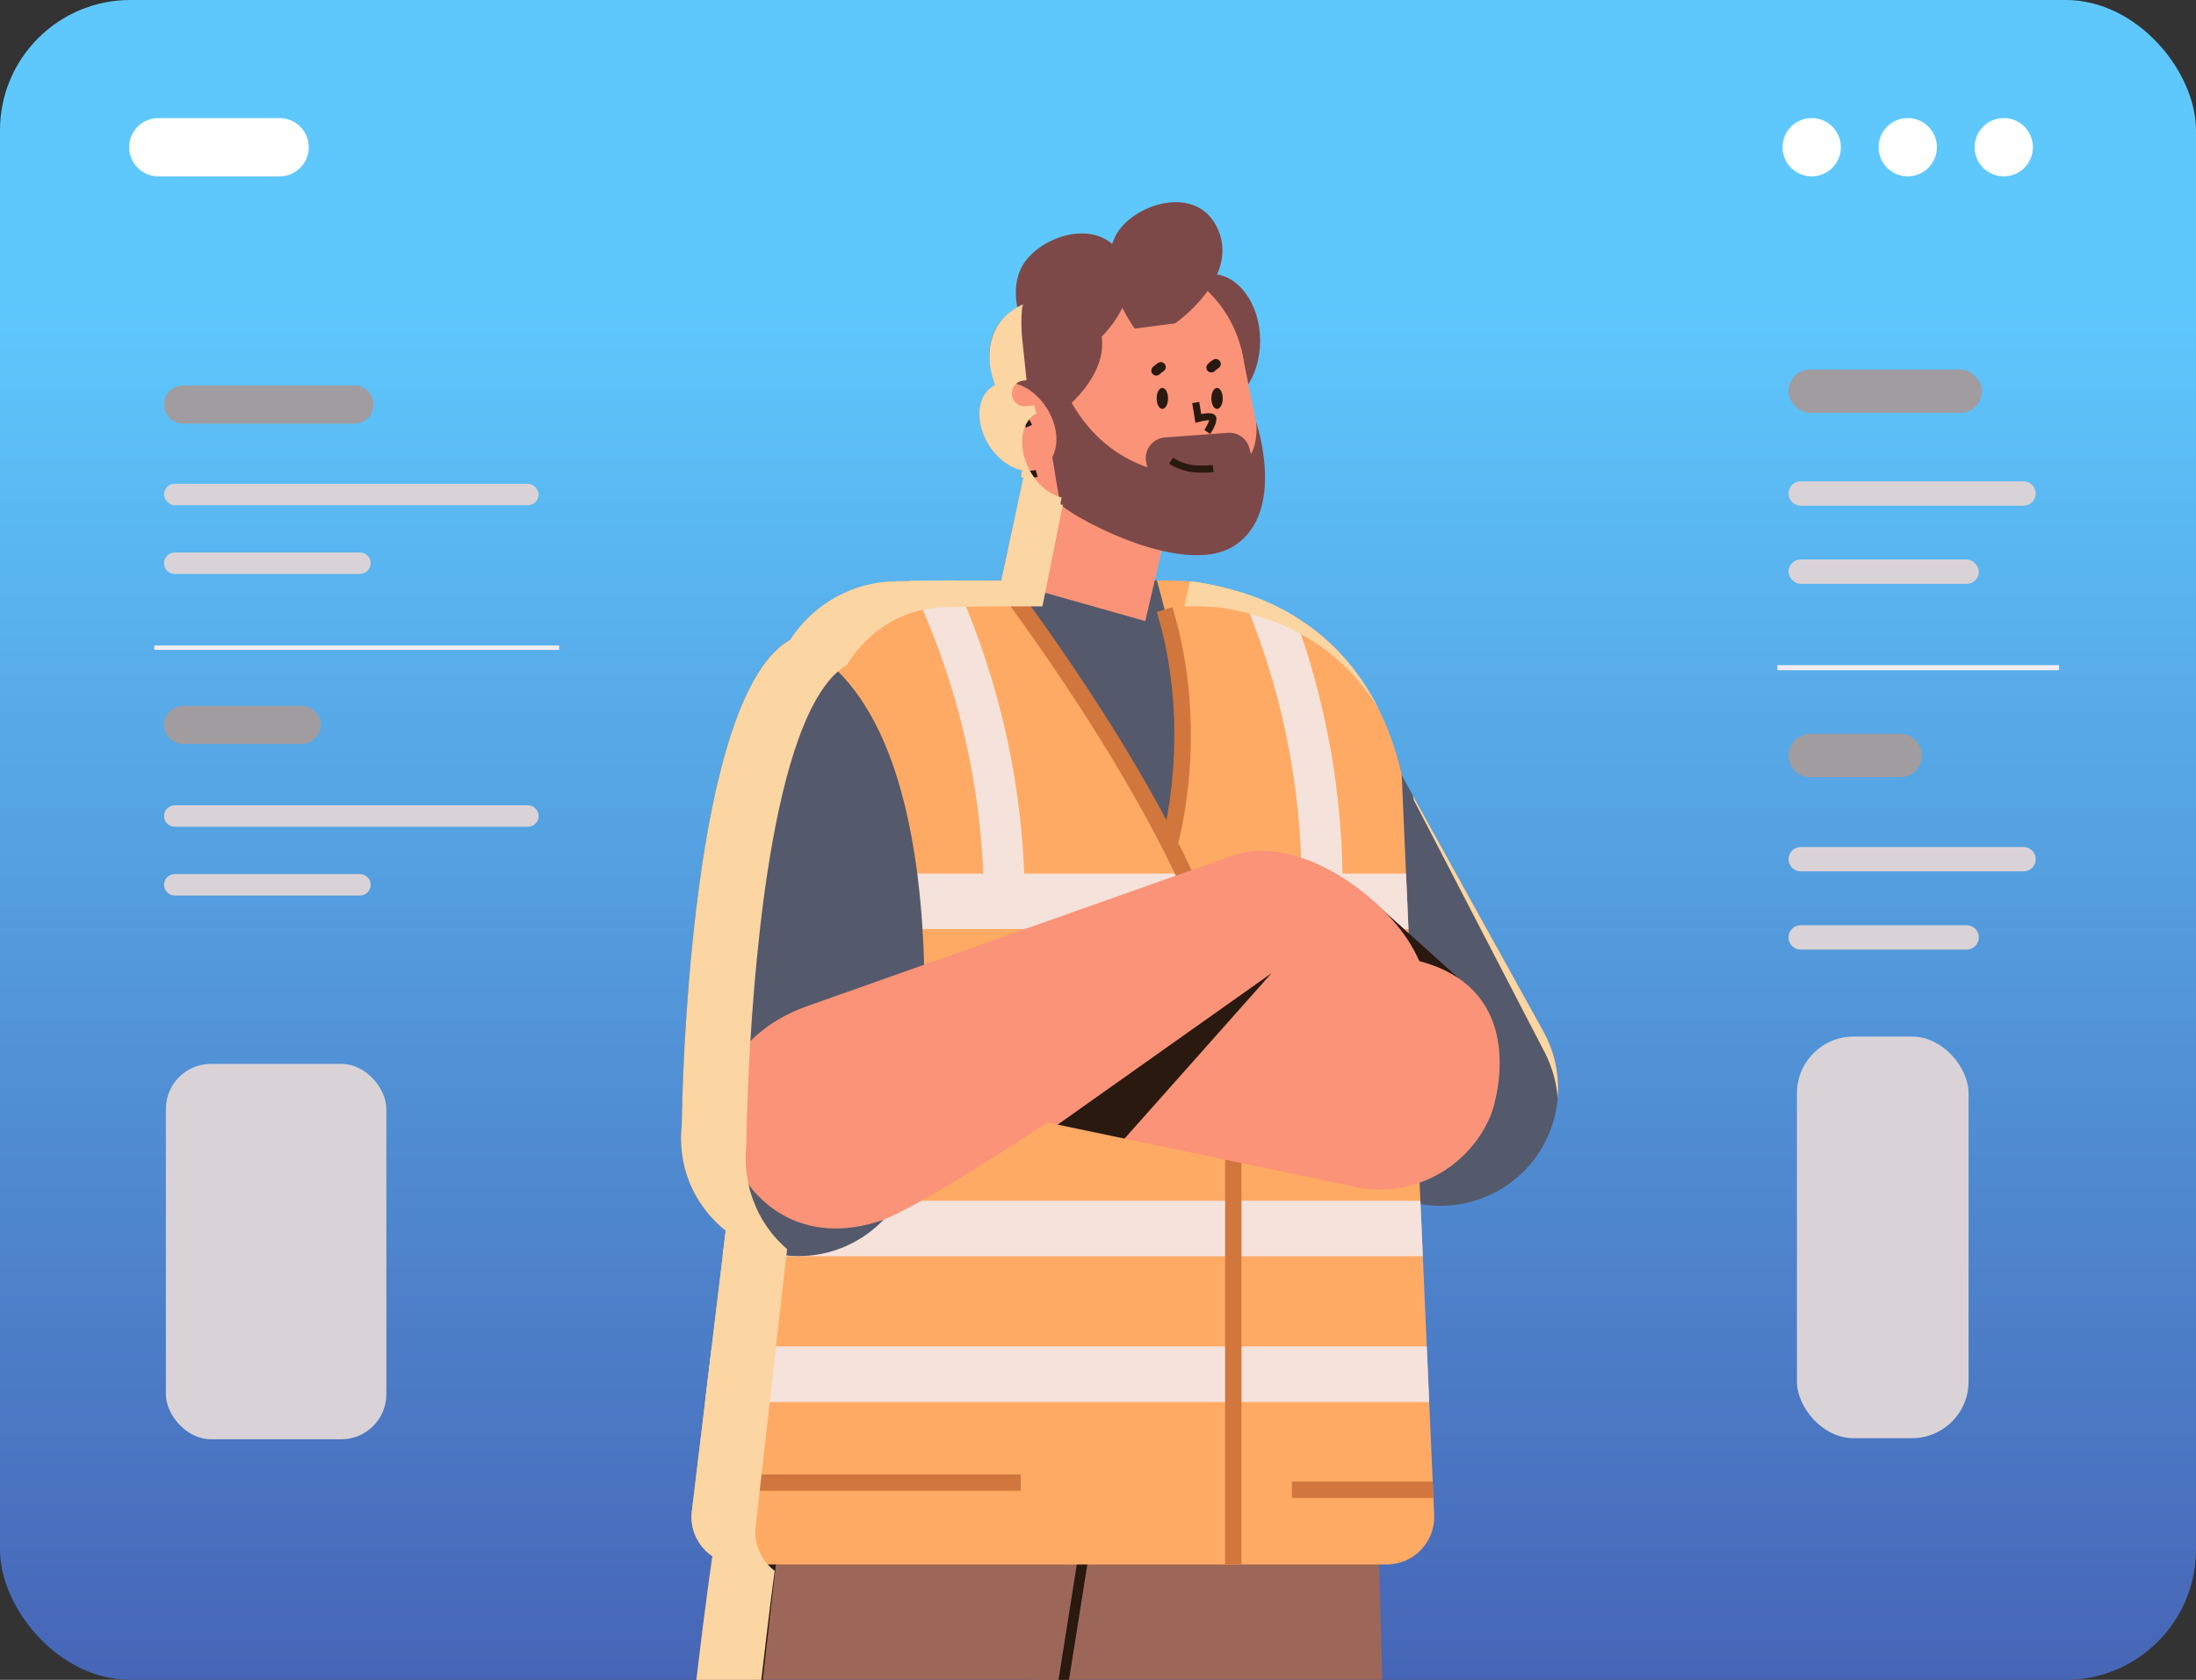 <?xml version="1.0" encoding="UTF-8"?>
<svg xmlns="http://www.w3.org/2000/svg" xmlns:xlink="http://www.w3.org/1999/xlink" viewBox="0 0 1403.52 1073.88">
  <rect x="0" y="0" width="1403.52" height="1073.88" fill="#333333" stroke="none"/>
  <defs>
    <style>
      .cls-1 {
        fill: url(#linear-gradient);
      }

      .cls-1, .cls-2, .cls-3, .cls-4, .cls-5, .cls-6, .cls-7, .cls-8, .cls-9, .cls-10, .cls-11, .cls-12, .cls-13, .cls-14 {
        stroke-width: 0px;
      }

      .cls-15 {
        mix-blend-mode: overlay;
      }

      .cls-16 {
        isolation: isolate;
      }

      .cls-2 {
        fill: #f3ecf1;
      }

      .cls-3 {
        fill: #fa9378;
      }

      .cls-4 {
        fill: #54596b;
      }

      .cls-5 {
        fill: #29190f;
      }

      .cls-6 {
        fill: #9c6759;
      }

      .cls-7 {
        fill: #d1763d;
      }

      .cls-8 {
        fill: #d9d3d7;
      }

      .cls-9 {
        fill: #7d4848;
      }

      .cls-10 {
        fill: #a19c9f;
      }

      .cls-11 {
        fill: #fff;
      }

      .cls-12 {
        fill: #ffaa64;
      }

      .cls-13 {
        fill: #fbd5a2;
      }

      .cls-14 {
        fill: #f5e2da;
      }
    </style>
    <linearGradient id="linear-gradient" x1="701.76" y1="1444.78" x2="701.76" y2="190.53" gradientUnits="userSpaceOnUse">
      <stop offset=".01" stop-color="#3d3d99"/>
      <stop offset="1" stop-color="#5ec8fd"/>
    </linearGradient>
  </defs>
  <g class="cls-16">
    <g id="Ebene_2" data-name="Ebene 2">
      <g id="Ebene_1-2" data-name="Ebene 1">
        <g>
          <rect class="cls-1" width="1403.52" height="1073.88" rx="83.27" ry="83.27"/>
          <path class="cls-11" d="m101.19,112.74h77.51c10.29,0,18.63-8.34,18.63-18.63h0c0-10.29-8.34-18.63-18.63-18.63h-77.51c-10.29,0-18.63,8.34-18.63,18.63h0c0,10.29,8.34,18.63,18.63,18.63Z"/>
          <g>
            <circle class="cls-11" cx="1280.66" cy="94.11" r="18.63"/>
            <circle class="cls-11" cx="1219.29" cy="94.11" r="18.63"/>
            <circle class="cls-11" cx="1157.91" cy="94.11" r="18.63"/>
          </g>
        </g>
        <g class="cls-15">
          <rect class="cls-2" x="98.57" y="412.6" width="258.8" height="2.85"/>
          <path class="cls-8" d="m337.39,528.51H111.71c-3.78,0-6.85-3.07-6.85-6.85h0c0-3.78,3.07-6.85,6.85-6.85h225.69c3.78,0,6.85,3.07,6.85,6.85h0c0,3.78-3.07,6.85-6.85,6.85Z"/>
          <rect class="cls-8" x="106.02" y="680.12" width="140.91" height="239.95" rx="28.79" ry="28.79"/>
          <path class="cls-8" d="m230.05,572.47h-118.35c-3.78,0-6.85-3.07-6.85-6.85h0c0-3.78,3.07-6.85,6.85-6.85h118.35c3.78,0,6.85,3.07,6.85,6.85h0c0,3.78-3.07,6.85-6.85,6.85Z"/>
          <rect class="cls-8" x="104.85" y="309.26" width="239.39" height="13.7" rx="6.85" ry="6.85"/>
          <path class="cls-8" d="m230.05,366.92h-118.35c-3.78,0-6.85-3.07-6.85-6.85h0c0-3.78,3.07-6.85,6.85-6.85h118.35c3.78,0,6.85,3.07,6.85,6.85h0c0,3.78-3.07,6.85-6.85,6.85Z"/>
          <path class="cls-10" d="m226.52,270.81h-109.49c-6.73,0-12.18-5.45-12.18-12.18h0c0-6.73,5.45-12.18,12.18-12.18h109.49c6.73,0,12.18,5.45,12.18,12.18h0c0,6.73-5.45,12.18-12.18,12.18Z"/>
          <path class="cls-10" d="m192.74,475.6h-75.71c-6.73,0-12.18-5.45-12.18-12.18h0c0-6.73,5.45-12.18,12.18-12.18h75.71c6.73,0,12.18,5.45,12.18,12.18h0c0,6.73-5.45,12.18-12.18,12.18Z"/>
        </g>
        <g class="cls-15">
          <rect class="cls-2" x="1135.95" y="425.21" width="180.08" height="3.25"/>
          <path class="cls-8" d="m1293.3,557.04h-142.41c-4.3,0-7.79-3.49-7.79-7.79h0c0-4.3,3.49-7.79,7.79-7.79h142.41c4.3,0,7.79,3.49,7.79,7.79h0c0,4.3-3.49,7.79-7.79,7.79Z"/>
          <path class="cls-8" d="m1256.92,607.04h-106.04c-4.3,0-7.79-3.49-7.79-7.79h0c0-4.3,3.49-7.79,7.79-7.79h106.04c4.3,0,7.79,3.49,7.79,7.79h0c0,4.3-3.49,7.79-7.79,7.79Z"/>
          <rect class="cls-8" x="1148.47" y="662.65" width="109.69" height="256.75" rx="36.2" ry="36.2"/>
          <path class="cls-8" d="m1293.3,323.25h-142.41c-4.3,0-7.79-3.49-7.79-7.79h0c0-4.3,3.49-7.79,7.79-7.79h142.41c4.3,0,7.79,3.49,7.79,7.79h0c0,4.3-3.49,7.79-7.79,7.79Z"/>
          <rect class="cls-8" x="1143.09" y="357.67" width="121.62" height="15.59" rx="7.79" ry="7.79"/>
          <rect class="cls-10" x="1143.09" y="236.23" width="123.67" height="27.71" rx="13.85" ry="13.85"/>
          <path class="cls-10" d="m1214.48,496.86h-57.54c-7.65,0-13.85-6.2-13.85-13.85h0c0-7.65,6.2-13.85,13.85-13.85h57.54c7.65,0,13.85,6.2,13.85,13.85h0c0,7.65-6.2,13.85-13.85,13.85Z"/>
        </g>
        <g>
          <g>
            <g>
              <g>
                <g>
                  <path class="cls-6" d="m645.04,796.6l.3,6.5,2.7,57.61,1.67,35.53,2.17,46.29.08,1.67.42,8.78,2.2,47.12,3.46,73.77h225.36c-.46-24.93-1.14-49.6-2.05-73.77-.53-14.37-1.14-28.54-1.82-42.53-.15-3.5-.34-6.99-.53-10.45-.04-.99-.08-1.98-.15-2.93-.88-16.38-1.86-32.38-2.97-47.96-.83-12.12-1.79-23.98-2.77-35.53-1.79-20.14-3.8-39.41-6.04-57.61-.27-2.17-.57-4.33-.84-6.5h-221.18Z"/>
                  <path class="cls-6" d="m445.06,1073.88h234.49l11.59-73.77,3.72-23.71,5.09-32.19,7.52-47.96,5.59-35.53,9.04-57.61,1.03-6.5h-233.38s-.23,1.14-.68,3.31c-.19.87-.42,1.94-.68,3.19-2.01,9.65-6.08,29.64-11.21,57.61-1.98,10.72-4.1,22.61-6.31,35.53-2.47,14.21-5.05,29.72-7.68,46.29-.08.57-.15,1.1-.27,1.67-.46,2.89-.91,5.81-1.37,8.78-2.05,13.3-4.18,27.29-6.23,41.84v.04h-.04c-.15,1.25-.34,2.55-.53,3.84-1.18,8.17-2.36,16.84-3.53,25.96-.27,1.94-.53,3.88-.76,5.85-.11.76-.23,1.52-.3,2.28-.46,3.46-.91,6.99-1.37,10.6-1.22,9.77-2.47,19.91-3.72,30.48Z"/>
                  <polygon class="cls-5" points="489.22 1000.11 480.82 1073.88 487.51 1073.88 495.91 1000.11 501.31 952.99 502.29 944.21 502.48 942.54 507.27 900.58 500.62 900.24 495.8 942.54 495.61 944.21 494.62 952.99 489.41 998.59 489.22 1000.11"/>
                  <polygon class="cls-5" points="688.21 1000.11 676.54 1073.88 683.23 1073.88 694.94 1000.11 697.71 982.48 747 969.67 745.67 963.21 694.86 976.4 691.82 977.2 688.21 1000.11"/>
                </g>
                <path class="cls-4" d="m957.09,761.42h0c36.3-20.08,49.44-65.79,29.36-102.08l-128.27-231.83c-20.08-36.3-65.79-49.44-102.08-29.36h0c-36.3,20.08-49.44,65.79-29.36,102.08l128.27,231.83c20.08,36.3,65.79,49.44,102.08,29.36Z"/>
                <path class="cls-4" d="m462.67,944.22h445.42l-5.72-300.84-2.12-111.5c0-12.88-1.52-25.43-4.42-37.45-12.46-52.42-50.64-94.91-100.47-113.35-12.54-4.68-25.84-7.81-39.64-9.2l-.08-.03c-5.33-.52-10.77-.81-16.25-.81h-108.05c-3.84,0-7.68.13-11.44.42-9.62.65-18.97,2.17-28.04,4.47-33.89,8.54-63.5,27.85-84.98,54.09-22.73,27.75-36.37,63.21-36.37,101.86l-4.5,236.87-3.34,175.47Z"/>
                <path class="cls-12" d="m472.37,1000.12h413.88c17.3,0,31.12-14.42,30.36-31.72l-.47-10.79-.47-10.45-2.22-50.9-1.57-35.54-2.51-57.62-1.57-35.51-5.43-124.2-2.17-49.44-1.57-35.51-2.8-63.99c-8.18-34.41-26.58-74.97-68.33-100.37-10.03-6.11-21.43-11.37-34.36-15.42-8.78-2.77-18.29-4.99-28.56-6.58-7.45-1.15-25.19-1.02-25.19-1.02,31.62,110.53,7.84,169.27,7.84,169.27l-107.21-169.27h-35.59l-23.07.39-9.01.16c-41.97.71-76.56,33.13-79.99,74.99l-9.15,111.84-.55,6.74-16.54,202.41-.1,1.18-4.15,34.34-6.95,57.62-4.29,35.54-5.59,46.3-1.25,10.45-1.59,13.09c-2.17,18.08,11.94,34.02,30.18,34.02Z"/>
                <polygon class="cls-14" points="461.86 803.09 909.37 803.09 907.81 767.58 466.12 767.58 466.02 768.76 461.86 803.09"/>
                <polygon class="cls-14" points="450.63 896.25 913.45 896.25 911.88 860.71 454.91 860.71 450.63 896.25"/>
                <path class="cls-14" d="m581.36,371.44c31.04,64.12,47.56,134.81,47.48,206.77-.03,16.85,26.1,16.85,26.13,0,.08-71.49-15.39-142.44-44.84-207.16h-5.7l-23.07.39Z"/>
                <path class="cls-14" d="m793.15,378.66c25.42,58.95,38.86,122.81,38.78,187.72-.03,16.85,26.1,16.85,26.13,0,.08-58.87-10.43-117.35-30.55-172.3-10.03-6.11-21.43-11.37-34.36-15.42Z"/>
                <polygon class="cls-14" points="482.66 558.43 482.66 593.94 900.2 593.94 898.63 558.43 482.66 558.43"/>
                <path class="cls-7" d="m783,1000.12h10.45v-333.05c0-104.27-143.19-291.29-149.29-299.2l-8.28,6.38c1.47,1.91,147.12,192.1,147.12,292.82v333.05Z"/>
                <path class="cls-4" d="m501.9,802.49h0c-41.22-4.69-70.83-41.9-66.14-83.12,0,0,2.41-273.39,69.5-310.58,118.06,48.62,79.75,327.56,79.75,327.56-4.69,41.22-41.9,70.83-83.12,66.14Z"/>
                <polygon class="cls-3" points="640.02 371.05 731.98 397.05 762.93 264.15 662.93 264.15 640.02 371.05"/>
              </g>
              <g>
                <ellipse class="cls-9" cx="774.21" cy="217.87" rx="31.16" ry="42.72"/>
                <circle class="cls-3" cx="717.34" cy="242.32" r="78.37"/>
                <path class="cls-3" d="m694.9,325.53l48.12,14.63c35.98,7.34,68.09-23.78,61.87-59.97l-11.61-57.27-108.99-3.68,10.61,106.29Z"/>
                <path class="cls-9" d="m732.68,296.14l6.83,26.92,66.75-6.28-7.71-30.16c-1.59-6.23-7.42-10.42-13.83-9.94l-40.17,2.98c-8.22.61-13.9,8.5-11.87,16.49Z"/>
                <path class="cls-9" d="m664.03,238.14s12.17,79.05,13.74,83.93c1.57,4.89,77.06,48.49,110.94,26.9,33.88-21.59,14.02-79.44,14.02-79.44,0,0,6.31,36.01-33.95,35.22-40.27-.79-78.09-18.69-95.48-74.36l-9.27,7.75Z"/>
                <path class="cls-5" d="m744.65,233.06c-.86-1.47-2.87-2.05-4.34-1.14-1.28.79-2.48,1.72-3.55,2.77-1.23,1.21-1.22,3.27,0,4.49s3.26,1.21,4.49,0c.36-.35.74-.68,1.12-1,.1-.07.39-.29.42-.32.23-.16.48-.31.72-.46,1.47-.9,2.03-2.82,1.14-4.34Z"/>
                <path class="cls-5" d="m779.82,231.07c-.86-1.47-2.87-2.05-4.34-1.14-1.28.79-2.48,1.72-3.55,2.77-1.23,1.21-1.22,3.27,0,4.49,1.23,1.23,3.26,1.21,4.49,0,.36-.35.74-.68,1.12-1,.1-.07.39-.29.42-.32.23-.16.48-.31.72-.46,1.47-.9,2.03-2.82,1.14-4.34Z"/>
                <path class="cls-9" d="m674.15,266.67s40.58-27.87,27.78-59.22c-12.8-31.35-55.73-17.07-66.05,3.68-12.55,25.24,12.48,58.9,12.48,58.9l25.79-3.36Z"/>
                <g>
                  <ellipse class="cls-3" cx="650.62" cy="272.78" rx="21.91" ry="30.42" transform="translate(-46.06 383.92) rotate(-31.81)"/>
                  <path class="cls-5" d="m655.73,273.37l3.89-1.77c-6.43-14.15-19.74-15.99-20.31-16.06l-.53,4.24.27-2.12-.27,2.12c.47.06,11.54,1.66,16.96,13.59Z"/>
                </g>
                <path class="cls-5" d="m768.41,302.16c4.03,0,7.03-.36,7.21-.38l-.55-4.5c-.06,0-6.5.77-12.92,0-6.22-.75-12.48-4.57-12.54-4.61l-2.38,3.86c.29.18,7.18,4.39,14.39,5.25,2.37.28,4.72.38,6.8.38Z"/>
                <path class="cls-5" d="m773.51,277.38c1.39-2.12,4.54-7.37,3.85-10.41-.2-.89-.76-1.64-1.58-2.13-1.88-1.12-5.4-.71-8.06-.15l-1.26-7.75-4.48.73,2.06,12.66,2.44-.68c2.36-.65,5.03-1.06,6.36-1-.36,1.36-1.66,4-3.12,6.24l3.79,2.49Z"/>
                <ellipse class="cls-5" cx="742.89" cy="254.7" rx="3.64" ry="6.71"/>
                <path class="cls-5" d="m774.21,254.7c0,3.7,1.63,6.71,3.64,6.71s3.64-3,3.64-6.71-1.63-6.71-3.64-6.71-3.64,3-3.64,6.71Z"/>
                <path class="cls-5" d="m657.25,305.5c1.84,0,3.97-.16,5.93-.71l-1.21-4.37c-3.17.88-7.44.47-8.82.24l-.75,4.48c.14.02,2.2.36,4.85.36Z"/>
                <path class="cls-9" d="m691.03,226.7s40.58-27.87,27.78-59.22c-12.8-31.35-55.73-17.07-66.05,3.68-12.55,25.24,12.48,58.9,12.48,58.9l25.79-3.36Z"/>
                <path class="cls-9" d="m751.03,206.7s40.58-27.87,27.78-59.22c-12.8-31.35-55.73-17.07-66.05,3.68-12.55,25.24,12.48,58.9,12.48,58.9l25.79-3.36Z"/>
              </g>
              <g>
                <g>
                  <polygon class="cls-5" points="886.48 625.39 932.53 625.59 881.67 579.78 886.48 625.39"/>
                  <path class="cls-3" d="m778.76,551.48c-31.13,20.56-30.48,77.3-.03,112.77,30.45,35.47,80.37,47.56,111.5,27,31.13-20.56,31.68-65.97,1.23-101.44-30.45-35.47-81.56-58.89-112.69-38.33Z"/>
                  <path class="cls-3" d="m644.58,610.07s11.53-.71,29.83-1.62c55.63-2.82,150.53,1.15,196.14,1.56,115.85,1.06,84.7,96.76,82.56,102.12-12.87,32.29-46.61,52.72-82.46,47.52-.13-.02-.29-.05-.41-.06l-240.62-50.35,14.96-99.17Z"/>
                </g>
                <path class="cls-3" d="m829.19,609.2s-223.5,156.98-266.8,171.32c-47.25,15.65-83.78-8.46-97.12-48.77-1.91-5.72-3.1-11.53-3.62-17.28-3.15-34.62,22.05-60.45,56.37-72.05.12-.04,271.98-96.25,271.98-96.25l39.19,63.04Z"/>
                <polygon class="cls-5" points="812.65 622.14 675.99 718.94 718.71 727.88 812.65 622.14"/>
              </g>
            </g>
            <polygon class="cls-7" points="825.68 947.15 825.68 957.6 916.14 957.6 915.67 947.15 825.68 947.15"/>
            <polygon class="cls-7" points="443.78 953 652.41 953 652.41 942.55 445.04 942.55 443.78 953"/>
            <path class="cls-7" d="m752.24,541.8c.88-2.98,21.29-73.88-2.92-153.67l-10,3.04c23.31,76.82,3.11,146.97,2.9,147.67l10.02,2.97Z"/>
          </g>
          <g class="cls-15">
            <path class="cls-13" d="m987.14,672.54l-83.58-161.17c-.13-.6-.22-1.2-.35-1.8-.09-.4-.2-.81-.29-1.22l83.53,150.97c7.48,13.53,10.35,28.36,9.12,42.69-.82-10.05-3.56-20.08-8.43-29.48Z"/>
            <path class="cls-13" d="m839.91,410.39c-9.29-6.04-19.85-11.23-31.83-15.24-8.13-2.74-16.94-4.93-26.46-6.51-6.9-1.14-23.33-1.01-23.33-1.01h-1.26l3.49-16.01c1.52.12,2.92.26,4.06.44,10.27,1.59,19.78,3.82,28.56,6.58,12.93,4.05,24.33,9.3,34.36,15.42,25.53,15.53,42.3,36.73,53.37,58.73-9.84-15.95-23.06-30.79-40.97-42.41Z"/>
            <path class="cls-13" d="m653.51,194.65c.8-.38-.23,1.75-.3,2.62-.61,6.23-.57,12.62.11,19.12l.57,5.59,1.75,16.53.46,4.56-2.47.3c-1.6.19-3,.87-4.14,1.94-1.86,1.67-2.93,4.29-2.66,7.11.49,4.52,4.29,7.75,8.51,7.26l5.62-.65c.46,1.79.95,3.53,1.52,5.21-.42.23-.87.46-1.25.72-1.33.87-2.47,1.94-3.5,3.19-.19.23-.34.46-.46.72-.84,1.06-1.52,2.24-2.05,3.53-1.9,4.45-2.39,9.96-1.41,15.77v.04c.42,2.66,1.18,5.36,2.24,8.02.61,1.56,1.33,3.15,2.2,4.67,0,.04,0,.11.08.15.11.3.3.57.46.87.68,1.14,1.41,2.28,2.13,3.31,4.45,6.23,10.15,10.49,15.85,12.28,1.03.34,2.09.61,3.12.76-.65-.08-1.14-.15-1.48-.19l-.61,4.03v.04l-.08.34s.11,0,.3.04l.04.04c.27,0,.68.08,1.22.11l-.19.91-9.5,47.47-1.6,7.9-1.75,8.67h-32.99l-15.85.27-5.51.11-8.36.15c-4.71.11-9.31.65-13.8,1.63-20.14,4.37-37.47,17.29-48.34,35.15-2.01,1.18-3.91,2.62-5.81,4.26-22.73,19.99-36.67,73.01-45.19,129.21-1.79,11.78-3.34,23.71-4.67,35.53-2.89,25.42-4.83,50.2-6.12,71.6-2.36,38.73-2.58,66.32-2.58,66.32-.91,8.74-.38,17.29,1.41,25.35v.04c.76,3.53,1.79,6.99,3.08,10.3,4.14,11.25,10.87,21.21,19.42,29.04.68.68,1.41,1.29,2.13,1.9l-.46,4.07-.08.53-1.29,11.52-5.25,46.1-1.22,10.83-2.77,24.7-1.18,10.45-4.07,35.84-.19,1.67-.95,8.25-.08.53-1.06,9.77-1.48,12.96c-.95,8.63,1.6,16.8,6.42,22.88.42.53.84,1.03,1.29,1.52,1.33,1.52,2.81,2.85,4.45,4.03-.15,1.25-.34,2.51-.49,3.8-2.58,19.38-5.28,41.61-8.06,65.94h-41.54c1.25-10.57,2.51-20.71,3.72-30.48.46-3.61.91-7.14,1.37-10.6.08-.76.19-1.52.3-2.28.23-1.98.49-3.91.76-5.85,1.18-9.12,2.36-17.79,3.53-25.96.19-1.29.38-2.51.57-3.8v-.08c-.49-.34-.99-.68-1.48-1.06-.95-.76-1.9-1.56-2.77-2.39-1.1-1.1-2.17-2.32-3.12-3.57-.42-.57-.84-1.18-1.22-1.79-.38-.53-.72-1.14-1.03-1.71-.04-.08-.08-.11-.11-.19-.34-.61-.65-1.22-.91-1.86-.3-.65-.57-1.33-.84-2.01-.27-.68-.49-1.41-.72-2.17-.19-.65-.34-1.33-.49-2.01-.15-.68-.27-1.41-.38-2.17-.11-.72-.19-1.44-.23-2.2-.04-.65-.08-1.29-.08-1.94,0-1.22.08-2.43.23-3.65l1.6-13.11,1.25-10.45,5.62-46.29,4.26-35.53,6.96-57.61,1.98-16.27v-.04c-1.03-.8-2.01-1.63-3-2.47-.04-.08-.11-.11-.15-.15-.08-.08-.15-.15-.27-.27-.84-.72-1.67-1.52-2.47-2.32-.23-.19-.42-.42-.61-.61-.91-.91-1.82-1.82-2.66-2.77-.95-1.03-1.82-2.05-2.7-3.15-.84-1.06-1.67-2.17-2.47-3.27-.08-.08-.15-.19-.19-.27-.68-.91-1.33-1.9-1.98-2.89-.08-.08-.15-.19-.23-.3,0-.04-.04-.08-.08-.11-.08-.11-.15-.23-.19-.34-.49-.72-.95-1.48-1.37-2.24-.04-.08-.08-.11-.11-.19-.84-1.48-1.67-2.96-2.39-4.48-.34-.68-.68-1.37-.99-2.05-.27-.61-.53-1.18-.76-1.79-.53-1.18-.99-2.39-1.44-3.65-.08-.23-.19-.46-.27-.68-.38-1.14-.76-2.32-1.14-3.5,0-.04,0-.08-.04-.15-.15-.49-.3-1.03-.46-1.56-.23-.8-.42-1.6-.61-2.43v-.08c-.19-.76-.38-1.56-.53-2.36-.11-.57-.19-1.14-.3-1.71-.04-.11-.08-.23-.08-.38-.15-.91-.3-1.79-.42-2.74-.04-.11-.08-.27-.08-.38-.11-.84-.19-1.67-.27-2.51v-.27c-.11-.99-.19-1.98-.23-2.96-.08-1.25-.11-2.55-.11-3.84,0-2.81.15-5.66.49-8.55,0,0,.04-3.46.19-9.65.04-1.67.08-3.53.15-5.55,0-1.1.04-2.24.08-3.46.04-.87.08-1.82.11-2.77.11-3.76.27-7.94.46-12.47.04-.76.08-1.52.11-2.28.38-9.16.95-19.72,1.71-31.2.04-.99.11-1.94.19-2.93.27-4.03.53-8.13.88-12.31.19-2.96.46-5.97.68-8.97.08-1.06.19-2.13.27-3.19.15-1.82.3-3.65.49-5.51.11-1.37.23-2.77.34-4.14.19-1.9.38-3.84.57-5.78.38-4.26.8-8.51,1.29-12.81.11-1.1.23-2.17.34-3.27,1.03-9.5,2.2-19.15,3.53-28.77.42-3.08.84-6.16,1.33-9.23.08-.84.23-1.63.34-2.43.46-2.96.91-5.97,1.41-8.93.53-3.27,1.07-6.54,1.63-9.77.8-4.67,1.67-9.31,2.58-13.87.34-1.82.72-3.61,1.1-5.43.08-.38.15-.76.23-1.18.38-1.71.72-3.42,1.1-5.09.11-.49.23-.99.3-1.44.38-1.6.72-3.19,1.1-4.79.95-4.1,1.94-8.13,2.96-12.12l1.37-5.13c.08-.23.15-.49.23-.76.49-1.75.99-3.5,1.48-5.24.08-.19.11-.34.15-.49.49-1.67.99-3.31,1.52-4.94.3-1.14.68-2.24,1.03-3.31.87-2.62,1.75-5.21,2.62-7.75.42-1.1.8-2.2,1.22-3.31.91-2.47,1.86-4.9,2.85-7.26,2.89-6.95,5.97-13.34,9.31-19,.57-.95,1.14-1.9,1.71-2.81.8-1.29,1.6-2.51,2.43-3.69.72-1.06,1.44-2.05,2.2-3.04,1.79-2.36,3.65-4.52,5.59-6.46.87-.91,1.79-1.79,2.74-2.62.95-.84,1.94-1.63,2.96-2.39.72-.57,1.48-1.1,2.28-1.6.76-.49,1.56-.95,2.32-1.41.04-.04.04-.08.08-.11,0,0,0-.04.04-.04.84-1.33,1.75-2.62,2.7-3.91.04,0,.04-.04.04-.08.46-.61.91-1.18,1.37-1.79.46-.53.87-1.06,1.33-1.6,1.25-1.56,2.58-3.04,3.99-4.48.99-1.06,2.01-2.09,3.08-3.08.99-.91,2.01-1.82,3.04-2.74.61-.49,1.22-1.03,1.86-1.52,2.17-1.71,4.41-3.34,6.73-4.86.87-.57,1.75-1.1,2.66-1.63.49-.3.99-.57,1.48-.84.95-.57,1.9-1.1,2.89-1.56.87-.49,1.79-.91,2.7-1.33,1.29-.61,2.55-1.18,3.88-1.71.08-.04.19-.08.27-.11.91-.34,1.82-.72,2.74-1.03.8-.3,1.6-.57,2.43-.84.38-.11.72-.23,1.1-.34.53-.19,1.03-.34,1.56-.46.42-.15.84-.27,1.22-.34.68-.19,1.37-.38,2.09-.53.8-.23,1.63-.42,2.47-.57,1.25-.27,2.51-.49,3.76-.68,2.7-.46,5.44-.76,8.21-.91,1.14-.04,2.24-.11,3.38-.11l9.01-.15,23.11-.38h35.57l14.06-65.71c-.95-.11-1.6-.19-1.67-.23l.72-4.48c.27.04.65.11,1.1.15h.11c-.38-.08-.8-.15-1.18-.23-.49-.11-1.03-.23-1.52-.38-.53-.15-1.06-.3-1.56-.49-1.25-.46-2.47-.99-3.69-1.6-.3-.15-.61-.34-.95-.53-.61-.34-1.18-.68-1.79-1.1-.49-.3-.95-.61-1.41-.95-.61-.42-1.22-.87-1.79-1.37-.46-.38-.87-.76-1.33-1.18-1.1-.99-2.17-2.09-3.15-3.27-.49-.53-.95-1.06-1.37-1.63-.46-.57-.91-1.18-1.37-1.82-.42-.61-.84-1.25-1.25-1.9-8.86-14.29-7.71-31.05,2.58-37.4.34-.19.68-.42,1.03-.57.11-.08.23-.15.34-.19-.04-.08-.04-.11-.08-.19-.04-.15-.08-.27-.11-.42-.23-.65-.46-1.33-.65-1.98-.27-.87-.57-1.79-.8-2.7,0,0-10.81-32.01,19.19-46.25Z"/>
          </g>
        </g>
      </g>
    </g>
  </g>
</svg>